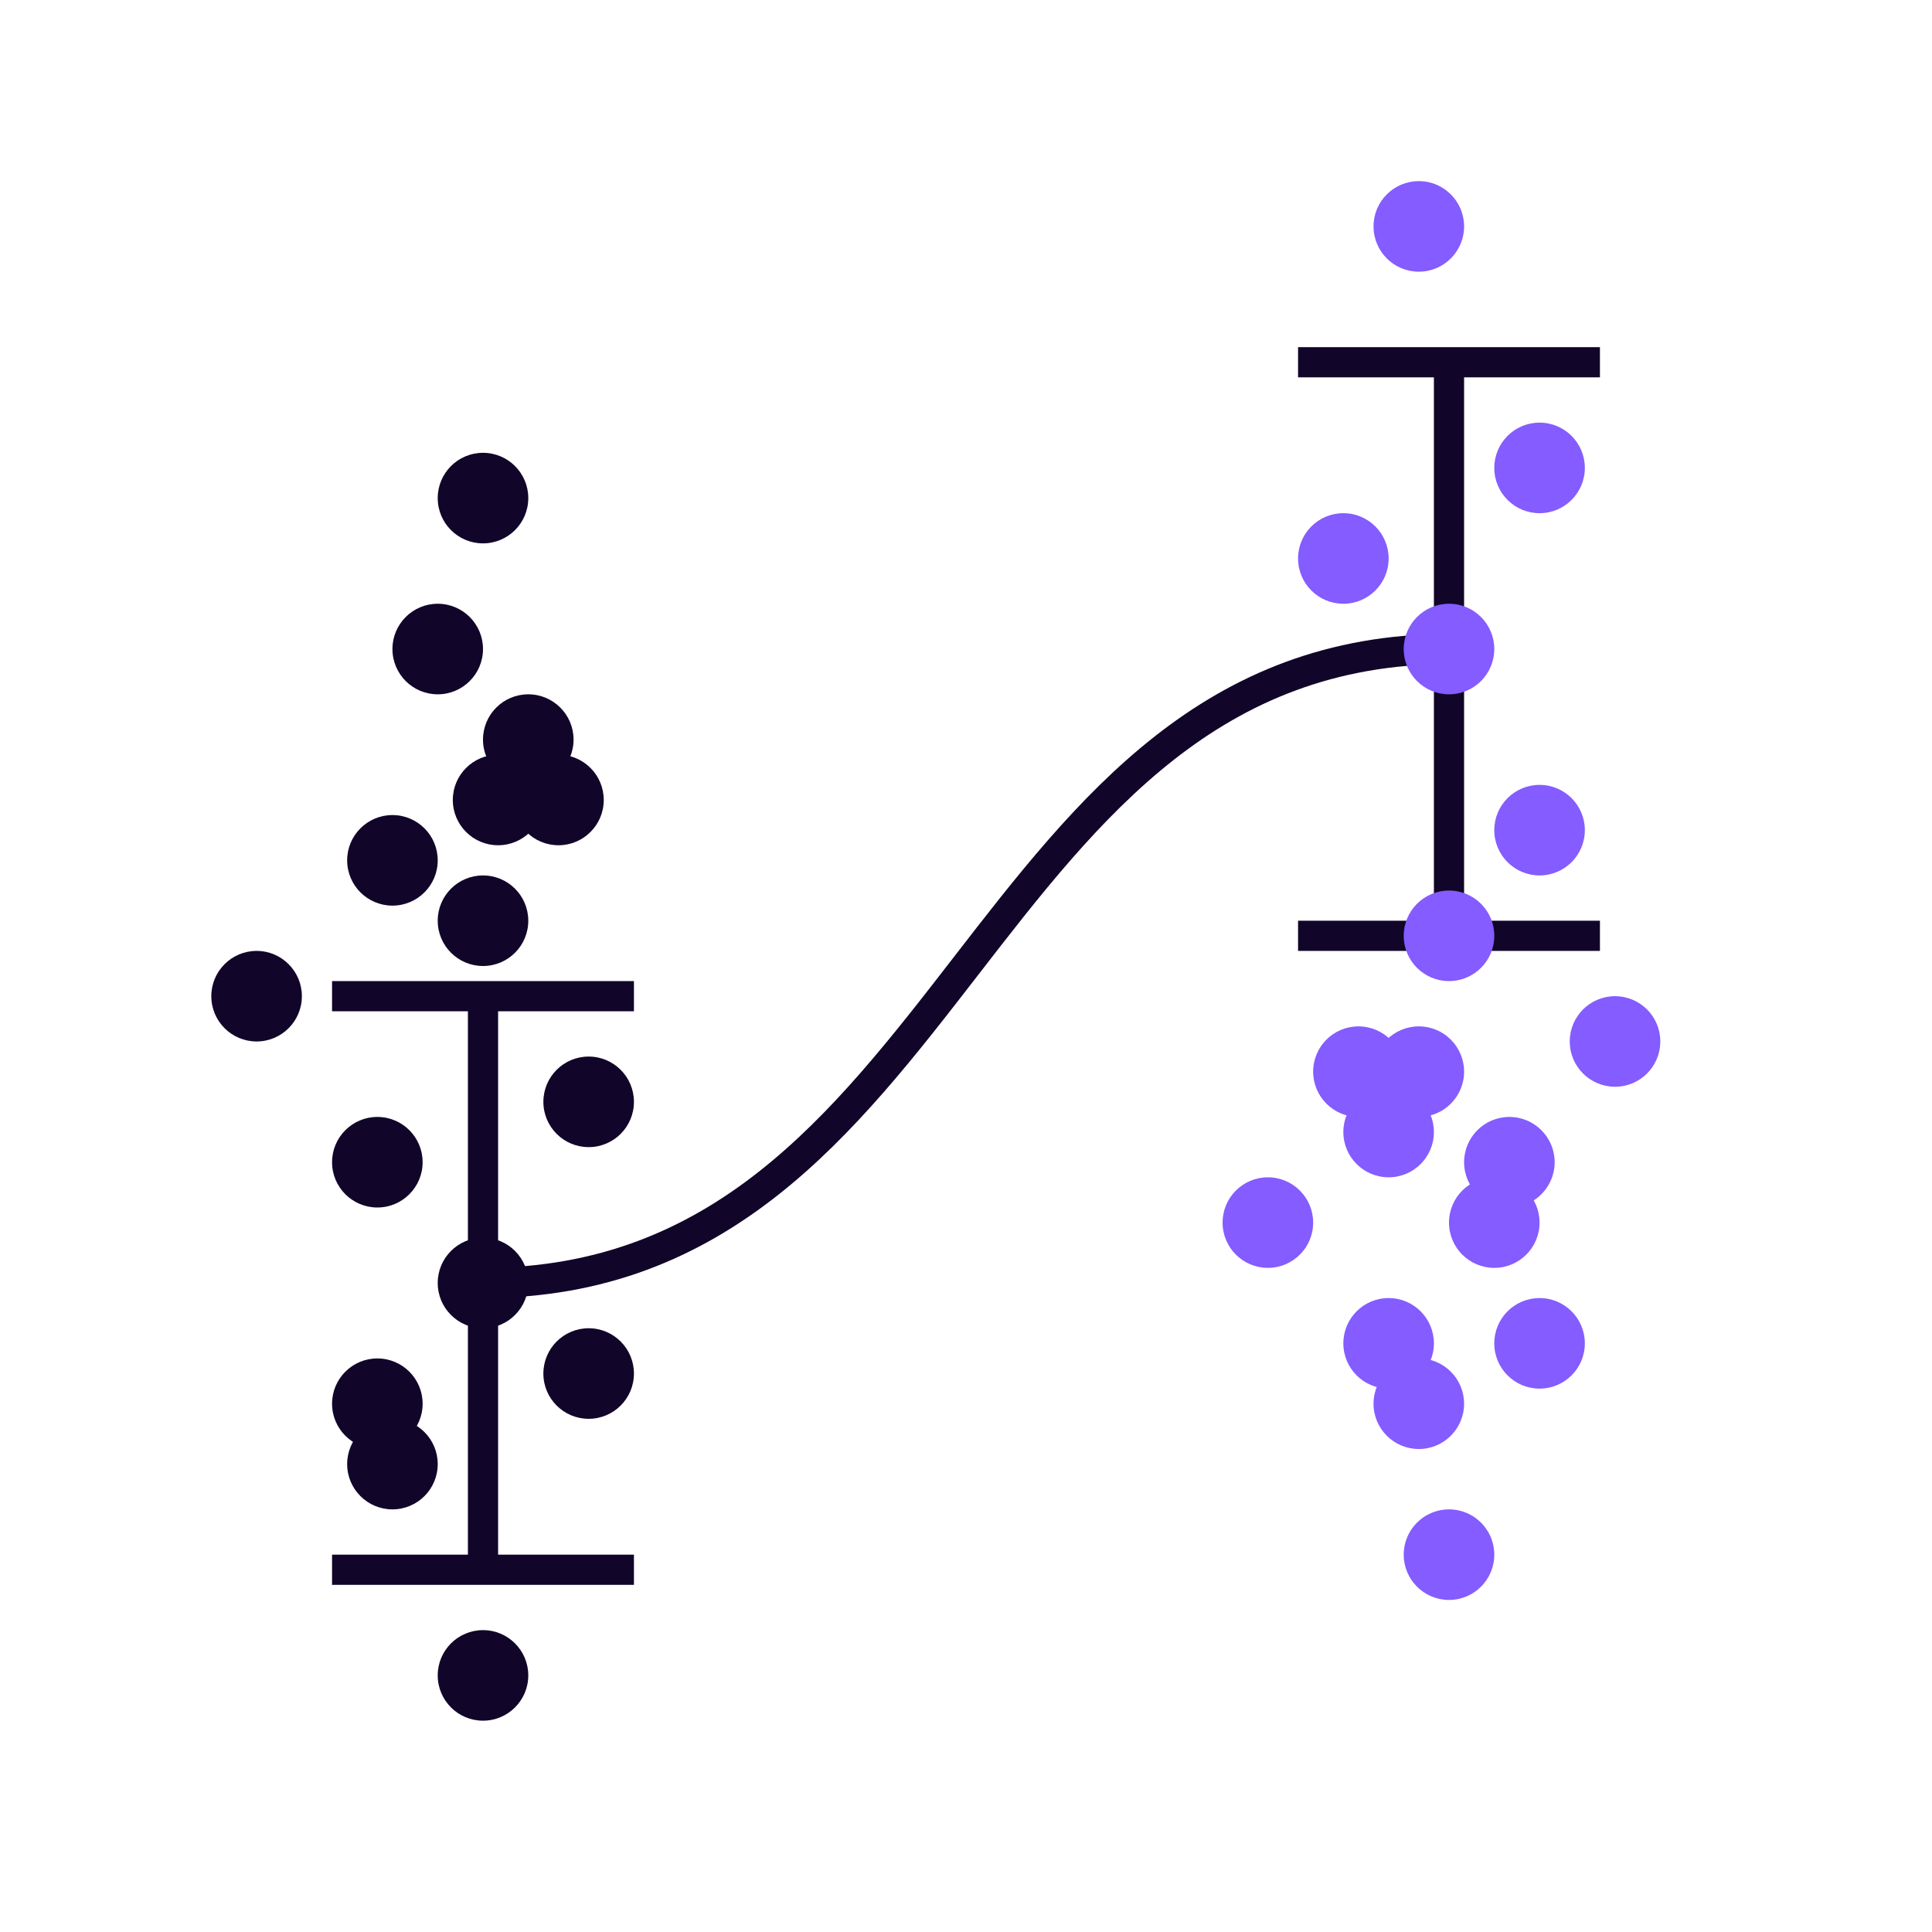 <svg xmlns="http://www.w3.org/2000/svg" width="64" height="64" viewBox="0 0 64 64" fill="none">
    <path d="M16 42.5C31.754 42.5 32.246 21.5 48 21.5" stroke="#110529"/>
    <path d="M11 33H16M21 33H16M16 33V52M16 52H21M16 52H11" stroke="#110529"/>
    <path d="M43 12H48M53 12H48M48 12V31M48 31H53M48 31H43" stroke="#110529"/>
    <circle cx="1.5" cy="1.5" r="1.5" transform="matrix(1 0 0 -1 45.5 9)" fill="#845CFF"/>
    <circle cx="1.5" cy="1.5" r="1.5" transform="matrix(1 0 0 -1 43 20)" fill="#845CFF"/>
    <circle cx="1.5" cy="1.5" r="1.5" transform="matrix(1 0 0 -1 46.5 23)" fill="#845CFF"/>
    <circle cx="1.5" cy="1.5" r="1.5" transform="matrix(1 0 0 -1 48.5 40)" fill="#845CFF"/>
    <circle cx="1.5" cy="1.5" r="1.5" transform="matrix(1 0 0 -1 45.5 48)" fill="#845CFF"/>
    <circle cx="1.5" cy="1.5" r="1.5" transform="matrix(1 0 0 -1 49.5 17)" fill="#845CFF"/>
    <circle cx="1.5" cy="1.5" r="1.5" transform="matrix(1 0 0 -1 45.5 37)" fill="#845CFF"/>
    <circle cx="1.5" cy="1.5" r="1.5" transform="matrix(1 0 0 -1 44.5 39)" fill="#845CFF"/>
    <circle cx="1.5" cy="1.5" r="1.5" transform="matrix(1 0 0 -1 44.5 46)" fill="#845CFF"/>
    <circle cx="1.5" cy="1.5" r="1.5" transform="matrix(1 0 0 -1 43.5 37)" fill="#845CFF"/>
    <circle cx="1.5" cy="1.5" r="1.5" transform="matrix(1 0 0 -1 52 36)" fill="#845CFF"/>
    <circle cx="1.5" cy="1.5" r="1.5" transform="matrix(1 0 0 -1 49.5 29)" fill="#845CFF"/>
    <circle cx="1.5" cy="1.5" r="1.5" transform="matrix(1 0 0 -1 49.5 46)" fill="#845CFF"/>
    <circle cx="1.5" cy="1.5" r="1.5" transform="matrix(1 0 0 -1 46.5 32.5)" fill="#845CFF"/>
    <circle cx="1.5" cy="1.5" r="1.5" transform="matrix(1 0 0 -1 48 42)" fill="#845CFF"/>
    <circle cx="1.5" cy="1.5" r="1.5" transform="matrix(1 0 0 -1 40.5 42)" fill="#845CFF"/>
    <circle cx="1.5" cy="1.5" r="1.5" transform="matrix(1 0 0 -1 46.5 53)" fill="#845CFF"/>
    <circle cx="1.5" cy="1.5" r="1.5" transform="matrix(-1 0 0 1 20 25)" fill="#110529"/>
    <circle cx="1.5" cy="1.5" r="1.5" transform="matrix(-1 0 0 1 18 25)" fill="#110529"/>
    <circle cx="1.5" cy="1.5" r="1.5" transform="matrix(-1 0 0 1 19 23)" fill="#110529"/>
    <circle cx="1.5" cy="1.5" r="1.5" transform="matrix(1 0 0 -1 13 23)" fill="#110529"/>
    <circle cx="1.5" cy="1.5" r="1.5" transform="matrix(1 0 0 -1 14.5 32)" fill="#110529"/>
    <circle cx="1.5" cy="1.5" r="1.5" transform="matrix(1 0 0 -1 14.5 44)" fill="#110529"/>
    <circle cx="1.5" cy="1.5" r="1.5" transform="matrix(1 0 0 -1 11.5 30)" fill="#110529"/>
    <circle cx="1.5" cy="1.5" r="1.5" transform="matrix(1 0 0 -1 14.5 18)" fill="#110529"/>
    <circle cx="1.5" cy="1.5" r="1.5" transform="matrix(1 0 0 -1 14.5 57)" fill="#110529"/>
    <circle cx="1.5" cy="1.5" r="1.5" transform="matrix(1 0 0 -1 11 48)" fill="#110529"/>
    <circle cx="1.5" cy="1.5" r="1.5" transform="matrix(1 0 0 -1 11.5 50)" fill="#110529"/>
    <circle cx="1.5" cy="1.5" r="1.5" transform="matrix(1 0 0 -1 18 47)" fill="#110529"/>
    <circle cx="1.5" cy="1.5" r="1.5" transform="matrix(1 0 0 -1 18 38)" fill="#110529"/>
    <circle cx="1.5" cy="1.5" r="1.5" transform="matrix(1 0 0 -1 7 34.5)" fill="#110529"/>
    <circle cx="1.5" cy="1.5" r="1.5" transform="matrix(1 0 0 -1 11 40)" fill="#110529"/>
</svg>
